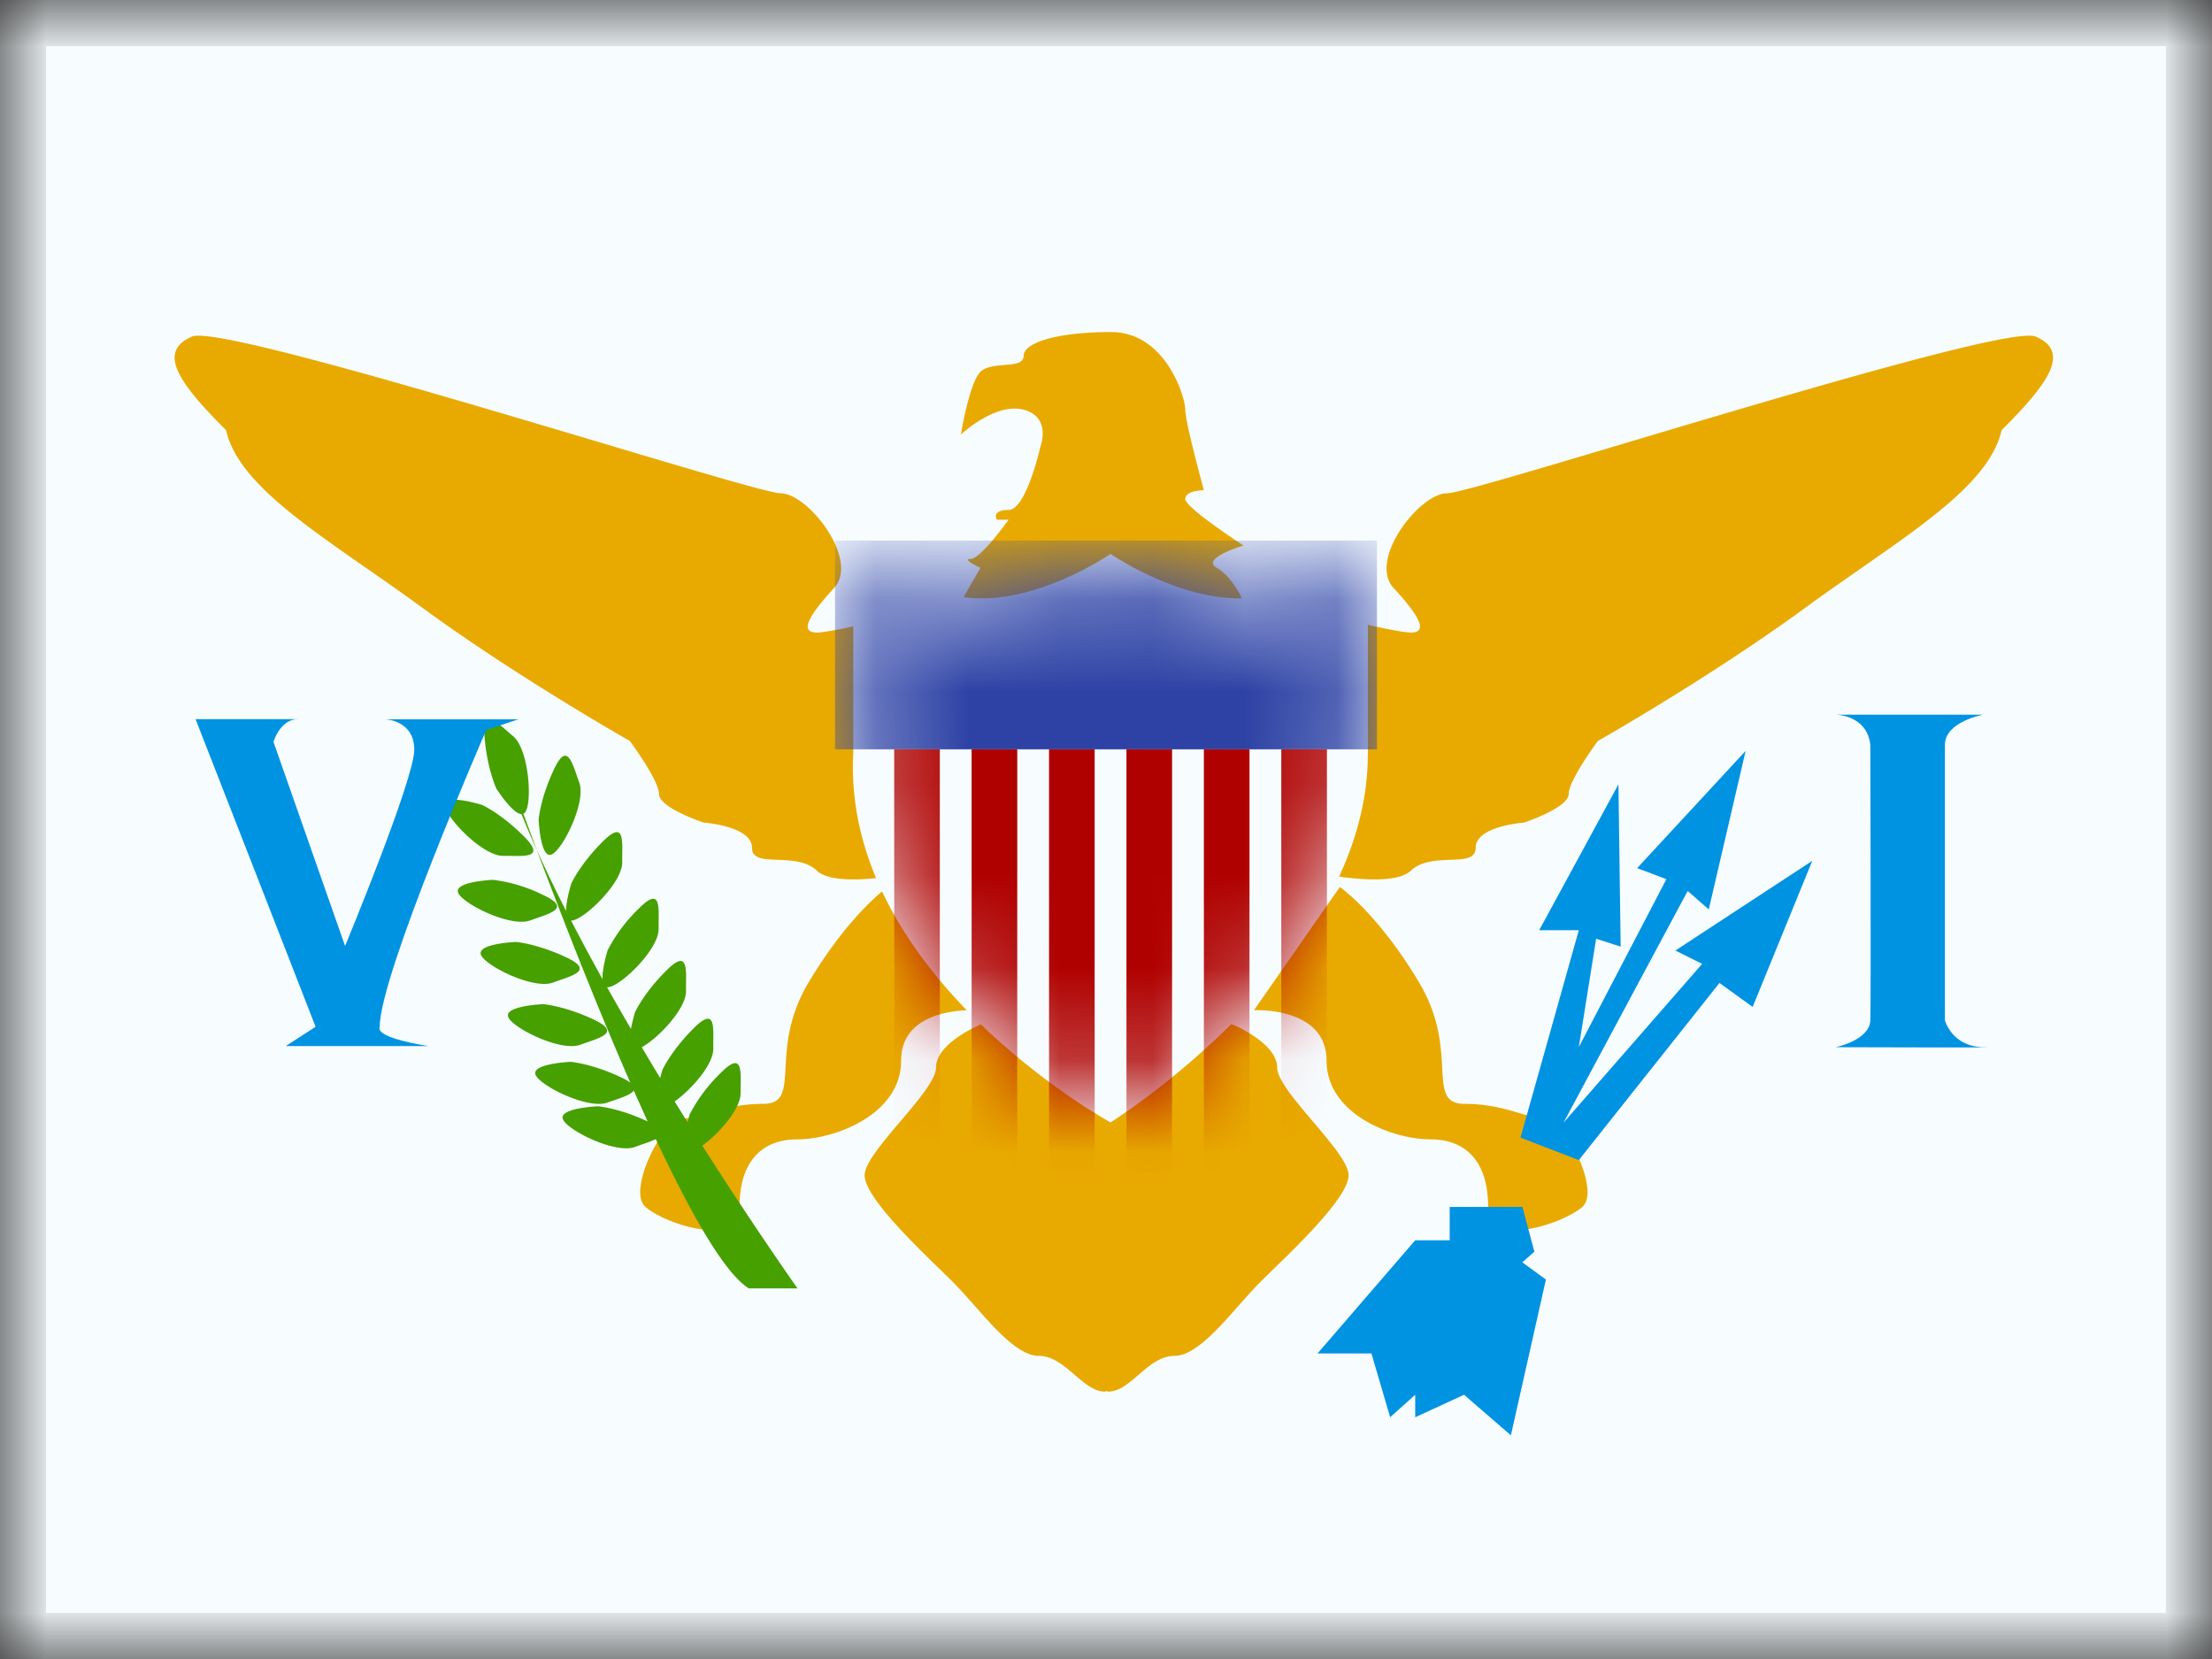 <svg xmlns="http://www.w3.org/2000/svg" fill="none" viewBox="0 0 24 18"><rect x="0" y="0" width="24" height="18" fill="#333333" stroke="none"/><g clip-path="url(#a)"><mask id="b" width="24" height="18" x="0" y="0" maskUnits="userSpaceOnUse" style="mask-type:luminance"><path fill="#fff" d="M0 0h24v18H0z"/></mask><g mask="url(#b)"><path fill="#F7FCFF" fill-rule="evenodd" d="M0 0v18h24V0H0Z" clip-rule="evenodd"/><mask id="c" width="24" height="18" x="0" y="0" maskUnits="userSpaceOnUse" style="mask-type:luminance"><path fill="#fff" fill-rule="evenodd" d="M0 0v18h24V0H0Z" clip-rule="evenodd"/></mask><g mask="url(#c)"><path fill="#E8AA00" fill-rule="evenodd" d="M13.202 6.161c.181.104.29.368.29.368h-3.066l.212-.368s-.212-.096-.105-.096c.106 0 .41-.426.41-.426h-.127s-.065-.106.127-.106.345-.686.345-.686.126-.32-.182-.402c-.308-.08-.68.269-.68.269s.09-.56.212-.68c.056-.056.161-.065.258-.074.11-.009.21-.017.21-.096 0-.147.36-.261.95-.261s.804.704.804.842c0 .139.202.874.202.874s-.202 0-.202.095.632.505.632.505-.472.139-.29.242ZM2.082 3.652c.236-.1 2.627.612 4.417 1.145 1.03.307 1.861.555 1.97.555.3 0 .862.724.58 1.028-.28.305-.376.483-.187.483.188 0 1.137-.246 1.137-.246v2.829s-.91.215-1.137 0c-.11-.105-.279-.111-.423-.117-.153-.005-.28-.01-.28-.131 0-.236-.524-.273-.524-.273s-.485-.16-.485-.31-.317-.576-.317-.576-1.21-.685-2.238-1.436a31.645 31.645 0 0 0-.61-.432c-.776-.54-1.417-.987-1.532-1.504-.537-.532-.74-.856-.37-1.015Zm7.55 5.972s-.406.28-.857 1.032c-.222.37-.24.695-.252.93-.014.244-.022.391-.244.391-.259 0-.446.056-.6.102-.104.03-.193.057-.276.057-.206 0-.6.776-.403.956.197.18 1.024.466 1.024 0s.222-.73.627-.73c.404 0 1.126-.268 1.126-.855 0-.588.788-.546.788-.546l-.932-1.337Zm8.039-4.827c1.79-.533 4.181-1.246 4.416-1.145.37.16.167.483-.37 1.015-.115.517-.755.963-1.532 1.504-.196.137-.402.28-.61.432-1.028.751-2.238 1.436-2.238 1.436s-.317.426-.317.576c0 .15-.485.31-.485.31s-.524.037-.524.273c0 .121-.126.126-.28.131-.144.006-.312.012-.422.117-.228.215-1.137 0-1.137 0v-2.83s.949.247 1.137.247c.188 0 .093-.178-.188-.483-.282-.304.28-1.028.58-1.028.109 0 .94-.248 1.97-.555Zm-3.134 4.827s.408.28.858 1.032c.222.37.24.695.253.93.013.244.021.391.243.391.259 0 .447.056.6.102.105.03.193.057.277.057.205 0 .6.776.403.956-.198.18-1.025.466-1.025 0s-.222-.73-.626-.73c-.405 0-1.127-.268-1.127-.855 0-.588-.788-.546-.788-.546l.932-1.337Zm-4.381 1.958c0-.259.457-.454.457-.454l1.376-.58.018.348.017-.349 1.376.581s.457.195.457.454c0 .13.195.359.389.587.193.228.386.455.386.583 0 .226-.522.734-.838 1.04l-.115.113c-.072.071-.15.16-.232.252-.231.263-.488.554-.703.554-.152 0-.274.105-.391.206-.108.093-.211.182-.329.182a.024.024 0 0 1-.017-.009c-.006.006-.012.009-.018.009-.118 0-.221-.09-.329-.182-.117-.101-.24-.206-.39-.206-.216 0-.473-.291-.704-.554-.082-.092-.16-.18-.232-.252l-.115-.113c-.316-.306-.838-.814-.838-1.04 0-.128.193-.355.386-.583.194-.228.389-.458.389-.587Z" clip-rule="evenodd"/><path fill="#46A000" fill-rule="evenodd" d="M5.258 8.005c.03.347.128.552.128.552s.174.273.272.276c.051.126.106.255.165.386.27.72.639 1.666 1.016 2.528a.6.6 0 0 0-.107-.061c-.316-.148-.542-.165-.542-.165s-.423.019-.38.138c.044.12.568.381.781.304.024-.01.048-.017.072-.025.098-.034.188-.066.213-.106l.15.335c-.314-.147-.54-.164-.54-.164s-.423.018-.379.139c.044.12.568.38.78.303l.072-.026c.06-.02.116-.04.156-.06.38.81.747 1.457 1.01 1.62h.528s-.457-.645-1.033-1.549c.174-.123.415-.395.415-.566l.001-.076c.004-.2.006-.369-.213-.15a1.74 1.74 0 0 0-.34.453l-.023.085a41.962 41.962 0 0 1-.14-.225c.173-.122.419-.396.419-.569v-.075c.004-.2.007-.37-.212-.151-.247.246-.34.453-.34.453s-.011.036-.024.087c-.067-.11-.134-.221-.2-.334.17-.09.48-.412.48-.606v-.076c.004-.2.007-.37-.213-.15-.246.245-.34.452-.34.452s-.027.088-.044.182a29.81 29.81 0 0 1-.26-.454l.008.001c.128 0 .552-.403.552-.63v-.076c.004-.2.007-.37-.212-.15a1.72 1.72 0 0 0-.34.453s-.063.198-.056.317a23.015 23.015 0 0 1-.342-.637h.003c.128 0 .552-.403.552-.63v-.076c.004-.2.007-.369-.212-.15-.247.246-.34.453-.34.453s-.057.178-.057.298a15.33 15.33 0 0 1-.319-.664l-.145-.39a.047.047 0 0 0 .018-.013c.082-.098.045-.682-.128-.828a.948.948 0 0 1-.058-.05c-.15-.13-.279-.241-.252.067Zm.586.888s.017-.227.165-.542c.13-.28.186-.12.251.069l.025.071c.078.213-.183.737-.303.781-.12.044-.138-.38-.138-.38Zm.591 2.166c-.315-.147-.542-.164-.542-.164s-.423.018-.379.138c.044.12.568.38.78.303l.072-.025c.189-.065.35-.12.07-.252Zm-.838-.839s.226.017.542.165c.28.13.12.186-.07.251a3.525 3.525 0 0 0-.07.025c-.213.078-.738-.183-.781-.303-.044-.12.379-.138.379-.138Zm.295-.51a1.7 1.7 0 0 0-.542-.164s-.423.018-.38.138c.044.12.568.38.781.303l.072-.025c.189-.066.35-.12.069-.252Zm-.66-.976s.206.093.452.34c.219.219.05.216-.15.212h-.076c-.227 0-.63-.425-.63-.552 0-.128.403 0 .403 0Z" clip-rule="evenodd"/><path fill="#0093E1" fill-rule="evenodd" d="M21.519 7.754h-1.603s.34 0 .377.328c0 0 .008 2.77 0 2.988-.008.218-.377.292-.377.292s1.944.006 1.603 0c-.342-.006-.417-.292-.417-.292V8.082c0-.253.417-.328.417-.328ZM3.424 11.14c-.181-.468-1.302-3.337-1.302-3.337h1.11c-.193 0-.265.246-.265.246l.777 2.215s.751-1.809.751-2.13c0-.32-.315-.33-.315-.33h1.446l-.35.116S4.12 10.572 4.12 11.14c-.055.126.533.21.533.21H3.1l.325-.21ZM16.7 10.093l.86-1.583.024 1.761-.266-.086-.188 1.176.95-1.822-.317-.12 1.177-1.272-.4 1.72-.229-.2-1.347 2.514 1.504-1.723-.29-.145 1.485-.973-.647 1.585-.36-.26-1.526 1.922-.633-.244.633-2.25h-.43Zm-.496 3.002h-.475v.362h-.374l-1.06 1.228h.585l.203.692.272-.244v.244l.53-.244.508.44.38-1.69-.256-.187.131-.115-.13-.486h-.314Z" clip-rule="evenodd"/><path fill="#F7FCFF" fill-rule="evenodd" d="M9.258 6.01s.698.482 1.396.482c.697 0 1.395-.482 1.395-.482s.698.482 1.396.482 1.396-.482 1.396-.482v2.175c0 2.25-2.792 3.993-2.792 3.993s-2.927-1.6-2.791-4.02V6.01Z" clip-rule="evenodd"/><mask id="d" width="6" height="7" x="9" y="6" maskUnits="userSpaceOnUse" style="mask-type:luminance"><path fill="#fff" fill-rule="evenodd" d="M9.258 6.01s.698.482 1.396.482c.697 0 1.395-.482 1.395-.482s.698.482 1.396.482 1.396-.482 1.396-.482v2.175c0 2.25-2.792 3.993-2.792 3.993s-2.927-1.6-2.791-4.02V6.01Z" clip-rule="evenodd"/></mask><g fill-rule="evenodd" clip-rule="evenodd" mask="url(#d)"><path fill="#2E42A5" d="M9.06 5.865h5.88V8.13H9.06V5.865Z"/><path fill="#AF0100" d="M10.197 8.13h-.495v4.578h.495V8.13Zm.84 0h-.495v4.578h.495V8.13Zm.345 0h.495v4.578h-.495V8.13Zm1.335 0h-.495v4.578h.495V8.13Zm.345 0h.495v4.578h-.495V8.13Zm1.335 0h-.495v4.578h.495V8.13Z"/></g></g></g></g><path stroke="#000" stroke-opacity=".1" stroke-width=".5" d="M.25.25h23.5v17.5H.25z"/><defs><clipPath id="a"><path fill="#fff" d="M0 0h24v18H0z"/></clipPath></defs></svg>